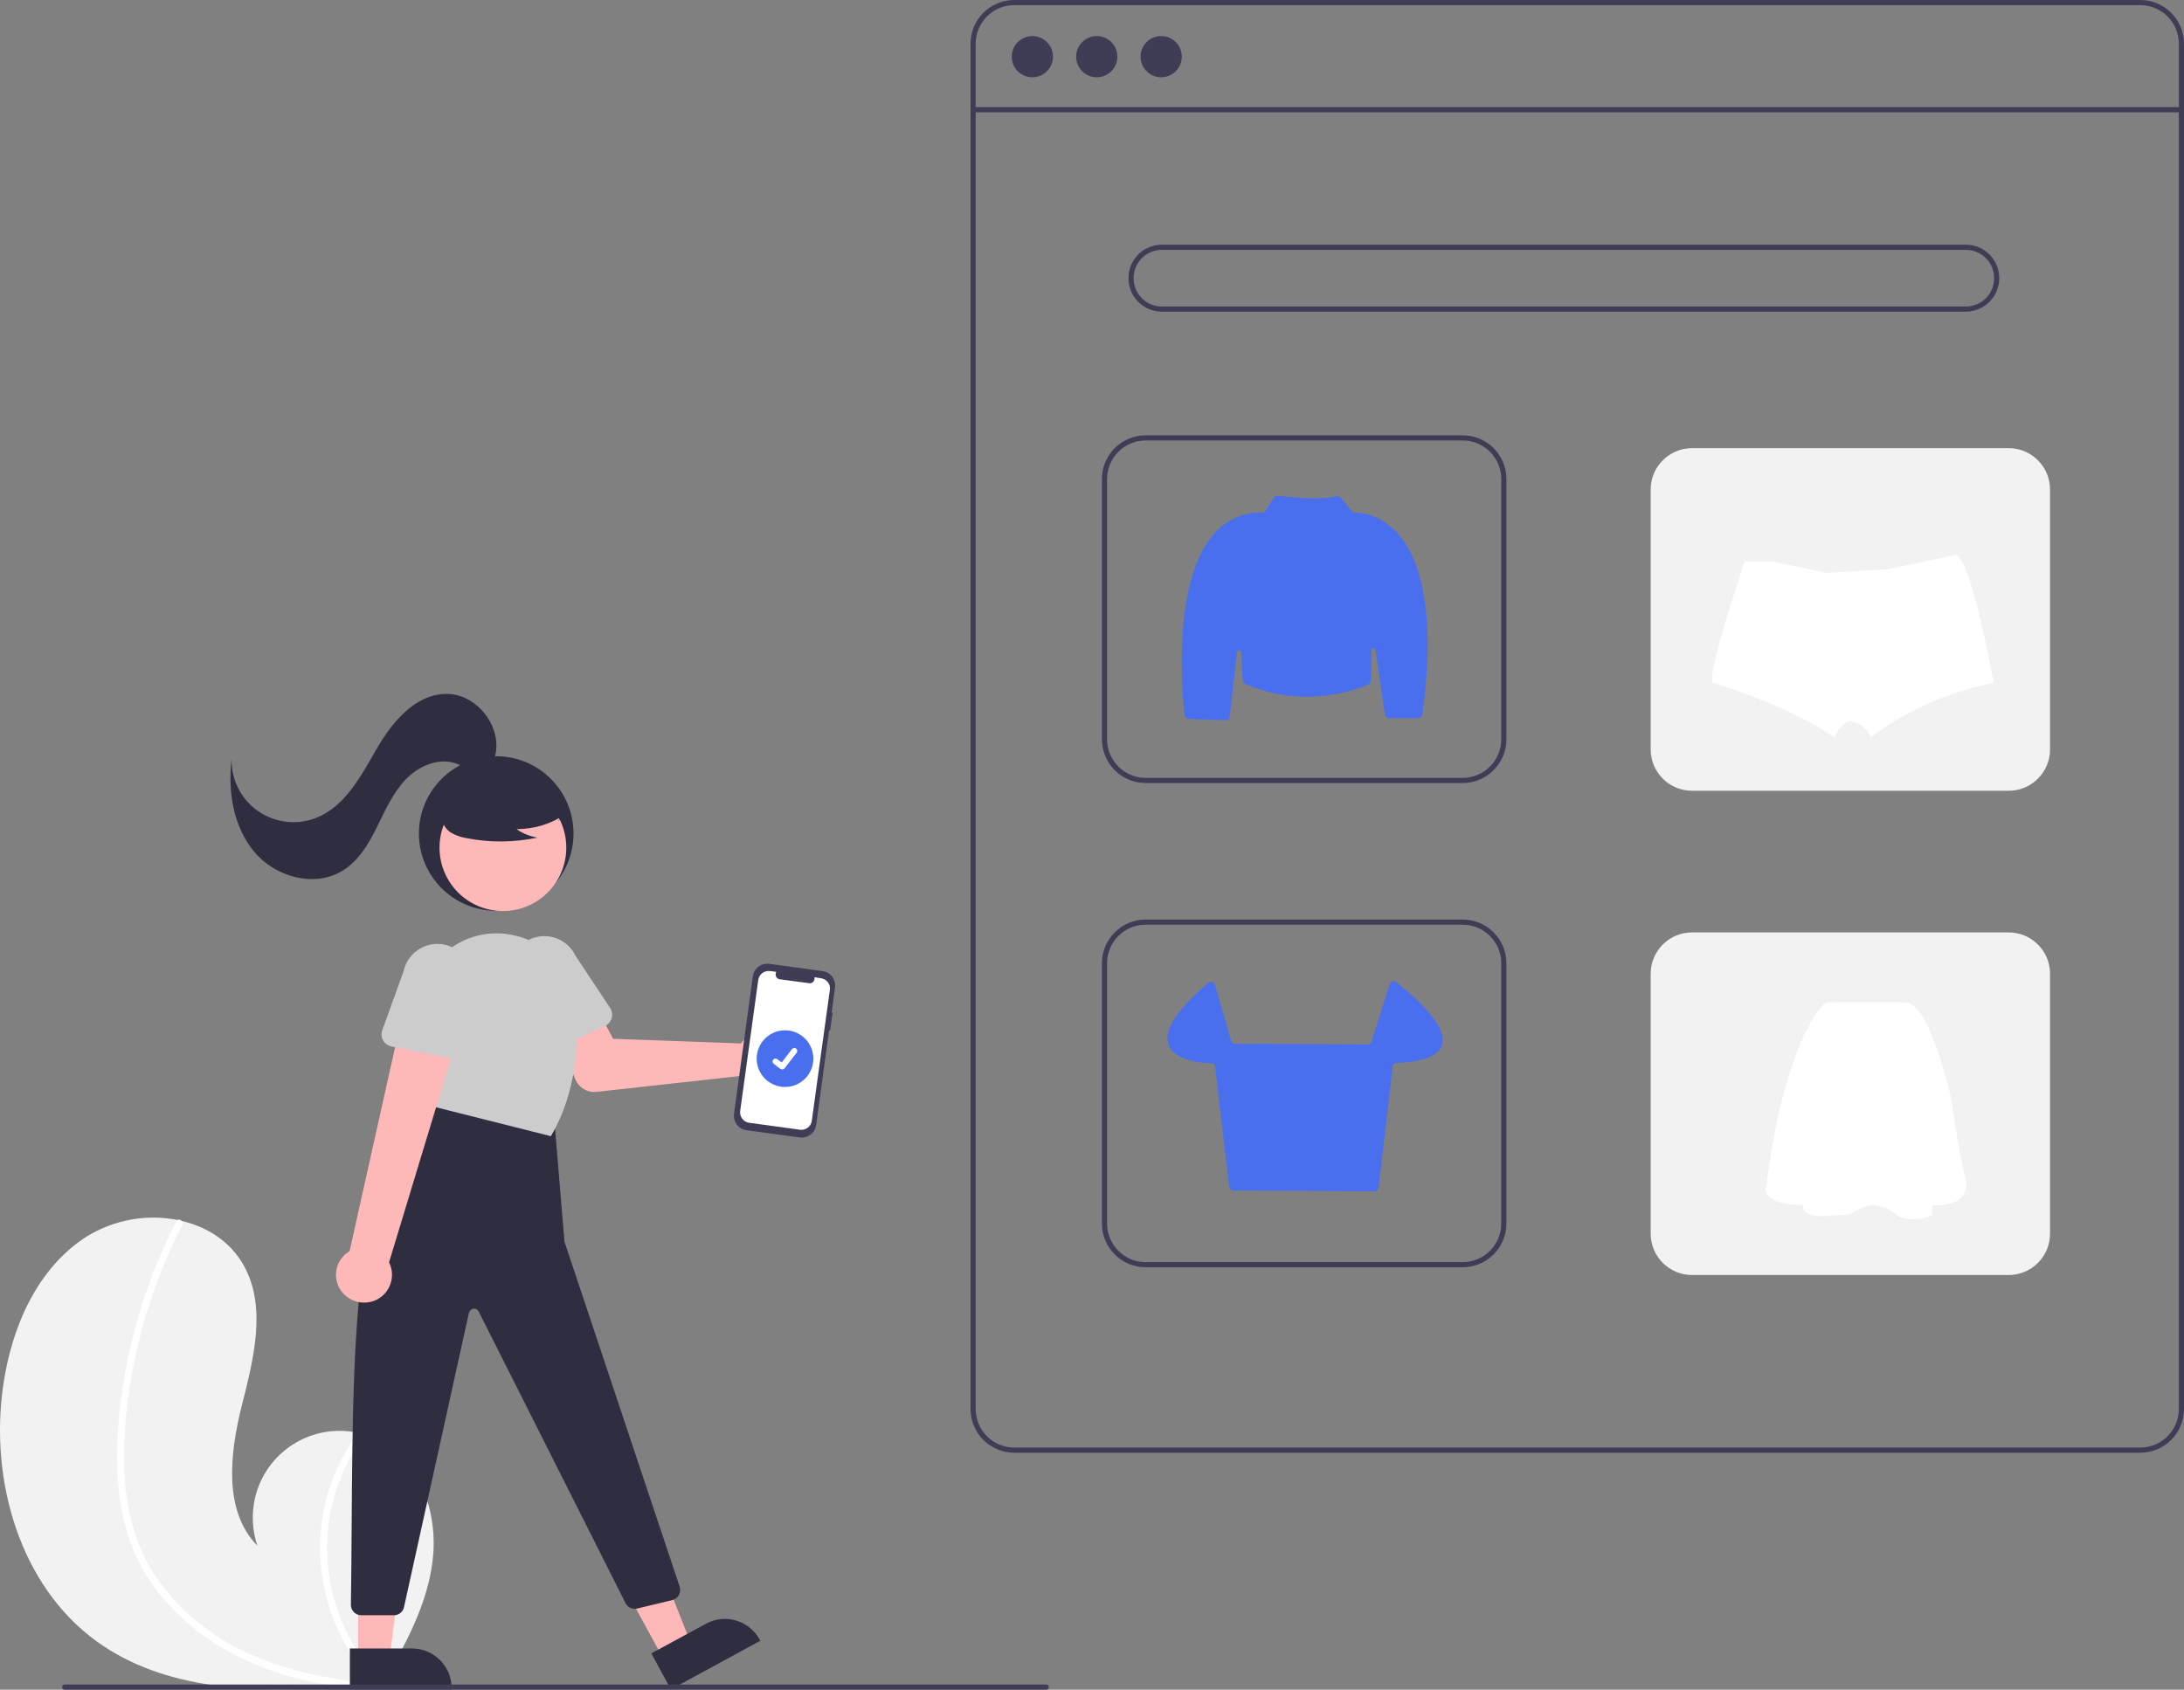 <?xml version="1.0" encoding="utf-8"?>
<!-- Generator: Adobe Illustrator 24.3.0, SVG Export Plug-In . SVG Version: 6.00 Build 0)  -->
<svg version="1.1" id="a03e49aa-1ede-49ab-95c4-f5a45b19bb50"
	 xmlns="http://www.w3.org/2000/svg" xmlns:xlink="http://www.w3.org/1999/xlink" x="0px" y="0px" viewBox="0 0 847.7 656"
	 style="enable-background:new 0 0 847.7 656;" xml:space="preserve">
<rect x="0" y="0" width="847.7" height="656" fill="#808080" stroke="none"/>
<style type="text/css">
	.st0{fill:#F2F2F2;}
	.st1{fill:#FFFFFF;}
	.st2{fill:#3F3D56;}
	.st3{fill:#496FEE;}
	.st4{fill:#2F2E41;}
	.st5{fill:#FFB8B8;}
	.st6{fill:#CCCCCC;}
</style>
<path class="st0" d="M37.6,637.3c26.4,19,60.7,20,93.8,17.7c4.6-0.3,9.2-0.7,13.8-1.1c0,0,0.1,0,0.1,0c0.2,0,0.4,0,0.6-0.1
	c0.9-0.1,1.9-0.2,2.8-0.3l-0.2,0.4l-0.7,1.3c0.2-0.4,0.5-0.9,0.7-1.3c0.1-0.1,0.2-0.3,0.2-0.4c8.6-14.9,17.1-30.4,19.2-47.4
	c2.2-17.7-4.1-37.7-19.6-46.4c-2-1.1-4.2-2-6.4-2.7c-0.9-0.3-1.9-0.5-2.8-0.7c-18.2-4-36.1,7.4-40.2,25.6c-1.3,6-1,12.3,1,18.2
	c-13.2-13.5-10.7-35.5-6.2-53.8c4.6-18.3,10.1-38.8,0.8-55.2c-5.2-9.2-14.2-14.9-24.4-17.2c-0.3-0.1-0.6-0.1-0.9-0.2
	c-12.1-2.5-24.7-0.2-35.3,6.2c-19.5,12.3-29.5,35.5-32.7,58.3C-4,574.7,7.6,615.6,37.6,637.3z"/>
<path class="st1" d="M46.1,578.5c0.8,8.1,2.7,16,5.8,23.5c2.8,6.7,6.6,12.9,11.3,18.4c9.5,11.4,22.1,20,35.7,25.7
	c10.4,4.3,21.4,7.2,32.5,8.7c4.6-0.3,9.2-0.7,13.8-1.1c0,0,0.1,0,0.1,0c0.2,0,0.4,0,0.6-0.1c0.9-0.1,1.9-0.2,2.8-0.3l-0.2,0.4
	l-0.7,1.3c0.2-0.4,0.5-0.9,0.7-1.3c0.1-0.1,0.2-0.3,0.2-0.4c-17-16.9-24.7-41-20.7-64.7c2.1-11.6,6.8-22.5,13.9-31.9
	c-0.9-0.3-1.9-0.5-2.8-0.7c-2.7,3.7-5,7.6-7.1,11.7c-7.2,14.6-9.5,31.1-6.5,47.1c2.7,14.5,9.5,27.9,19.6,38.6
	c-0.9-0.1-1.8-0.1-2.6-0.2c-16.5-1.4-33-5-48-12.2c-12.8-6.1-23.9-15.2-32.4-26.6C53,602.2,49,587.1,48.3,571.8
	c-0.7-16.4,1.4-33.1,5.1-49c3.8-16.3,9.6-32.1,17.3-47.1c0.4-0.7,0.1-1.6-0.6-2c-0.3-0.2-0.6-0.3-0.9-0.2c-0.3,0.1-0.6,0.3-0.7,0.6
	c-0.9,1.8-1.9,3.7-2.8,5.6c-7.4,15.5-12.9,31.9-16.3,48.8C46.2,544.9,44.4,562,46.1,578.5z"/>
<path class="st2" d="M830.7,564h-437c-9.4,0-17-7.6-17-17V17c0-9.4,7.6-17,17-17h437c9.4,0,17,7.6,17,17v530
	C847.7,556.4,840.1,564,830.7,564z M393.7,2c-8.3,0-15,6.7-15,15v530c0,8.3,6.7,15,15,15h437c8.3,0,15-6.7,15-15V17
	c0-8.3-6.7-15-15-15H393.7z"/>
<rect x="377.7" y="41.6" class="st2" width="469" height="2"/>
<circle class="st2" cx="400.7" cy="22" r="8"/>
<circle class="st2" cx="425.7" cy="22" r="8"/>
<circle class="st2" cx="450.7" cy="22" r="8"/>
<path class="st2" d="M763,121H451c-7.2,0-13-5.8-13-13s5.8-13,13-13h312c7.2,0,13,5.8,13,13S770.1,121,763,121z M451,97
	c-6.1,0-11,4.9-11,11s4.9,11,11,11h312c6.1,0,11-4.9,11-11s-4.9-11-11-11H451z"/>
<path class="st2" d="M567.7,304h-123c-9.4,0-17-7.6-17-17V186c0-9.4,7.6-17,17-17h123c9.4,0,17,7.6,17,17v101
	C584.7,296.4,577.1,304,567.7,304z M444.7,171c-8.3,0-15,6.7-15,15v101c0,8.3,6.7,15,15,15h123c8.3,0,15-6.7,15-15V186
	c0-8.3-6.7-15-15-15H444.7z"/>
<path class="st0" d="M656.7,174h123c8.8,0,16,7.2,16,16v101c0,8.8-7.2,16-16,16h-123c-8.8,0-16-7.2-16-16V190
	C640.7,181.2,647.9,174,656.7,174z"/>
<path class="st2" d="M567.7,492h-123c-9.4,0-17-7.6-17-17V374c0-9.4,7.6-17,17-17h123c9.4,0,17,7.6,17,17v101
	C584.7,484.4,577.1,492,567.7,492z M444.7,359c-8.3,0-15,6.7-15,15v101c0,8.3,6.7,15,15,15h123c8.3,0,15-6.7,15-15V374
	c0-8.3-6.7-15-15-15H444.7z"/>
<path class="st0" d="M656.7,362h123c8.8,0,16,7.2,16,16v101c0,8.8-7.2,16-16,16h-123c-8.8,0-16-7.2-16-16V378
	C640.7,369.2,647.9,362,656.7,362z"/>
<path class="st3" d="M475.6,279.6C475.6,279.6,475.5,279.6,475.6,279.6l-14.1-0.5c-0.9,0-1.6-0.7-1.7-1.6c-1-8.6-4.9-52.4,11.7-70.6
	c4.8-5.3,11.7-8.2,18.8-7.9c0.3,0,0.6-0.1,0.7-0.4l3.4-5.3c0.4-0.6,1.1-0.9,1.8-0.8c2.7,0.3,16.6,1.9,22.4,0.2
	c0.7-0.2,1.5,0,1.9,0.6l4.4,5.4c0.2,0.2,0.4,0.3,0.6,0.3c2.3,0,10.2,0.4,17.1,8.2c7.5,8.4,15.3,27.4,9.5,70
	c-0.1,0.9-0.9,1.6-1.8,1.6h-11c-0.9,0-1.7-0.7-1.8-1.6l-3.6-24.8c-0.1-0.4-0.5-0.8-0.9-0.7c-0.4,0.1-0.7,0.4-0.7,0.8l-0.2,11.7
	c0,0.7-0.4,1.3-1.1,1.6c-3.9,1.7-24.7,9.8-47.6-0.3c-0.6-0.3-1.1-0.9-1.1-1.6l-0.5-10.6c0-0.5-0.4-0.8-0.9-0.8
	c-0.4,0-0.7,0.3-0.8,0.7l-2.8,24.8C477.3,278.9,476.5,279.6,475.6,279.6z"/>
<path class="st3" d="M533.5,462.5L533.5,462.5l-54.8-0.3c-0.8,0-1.5-0.6-1.6-1.4l-5.5-46.9c-0.1-0.6-0.6-1.1-1.2-1.1
	c-4.4-0.1-14.7-1.1-16.9-7.3c-1.9-5.5,3.3-13.5,15.5-23.9c0.7-0.6,1.7-0.5,2.3,0.2c0.2,0.2,0.3,0.4,0.3,0.6l6.3,21.9
	c0.2,0.5,0.7,0.9,1.2,0.9l52,0.3c0.6,0,1.1-0.4,1.2-0.9l7.1-22.5c0.3-0.9,1.2-1.3,2-1.1c0.2,0.1,0.4,0.1,0.5,0.3
	c4.8,3.7,20.3,16.3,17.8,24.4c-1.3,4.2-7.4,6.6-17.9,7c-0.6,0-1.1,0.5-1.2,1.1l-5.5,47.2C535,461.9,534.3,462.5,533.5,462.5z"/>
<path class="st1" d="M773.7,265.2c-17.2,3.3-33.5,10.5-47.5,21c-0.7-1.9-2-3.5-3.8-4.5c-1.2-0.7-2.5-1.3-3.8-1.6
	c-1.2-0.3-2.4,0.4-3.5,1.5c-1.3,1.4-2.3,2.9-3.1,4.6c-18.8-12.9-47.4-21.2-47.4-21.2v-2.6c0-0.6,0.1-1.2,0.2-1.8
	c0.1-0.7,0.2-1.3,0.4-2.1c2.4-12.3,12-40.5,12-40.5h10.8l21,4.4l23.6-1.4l23.8-5l3.1-0.6c5.1,4,11,32.3,13.3,44.3
	c0.3,1.5,0.5,2.8,0.7,3.7C773.6,264.5,773.7,265.2,773.7,265.2z"/>
<path class="st1" d="M709.1,389.2L709.1,389.2c0,0-5,1.3-12.8,22.4S685.7,460,685.7,460s-4.4,7.4,14.3,7.9c0,0-1.5,4.9,9.1,4.2
	s9-0.7,9-0.7s6.8-4.3,9.8-3.5s4.9,1,8.2,3.8s13.7,1.6,13.8-0.5c0.1-1,0.1-2.1,0-3.2c0,0,16,1,13-10.6s-5.5-30.6-5.5-30.6
	s-8.2-37.1-17.5-37.6S709.1,389.2,709.1,389.2z"/>
<circle class="st4" cx="192.6" cy="323.6" r="30"/>
<circle class="st5" cx="195.2" cy="329.1" r="24.6"/>
<path class="st5" d="M288.7,403.8c-0.4,0.4-0.7,0.8-1.1,1.3l-49.6-1.8l-5.7-10.6l-17.2,6.5l8.2,19.8c1.4,3.3,4.7,5.3,8.3,4.9
	l56.1-6.2c3.5,4.6,10.1,5.4,14.7,1.9s5.4-10.1,1.9-14.7c-3.5-4.6-10.1-5.4-14.7-1.9C289.3,403.2,289,403.5,288.7,403.8L288.7,403.8z
	"/>
<path class="st6" d="M208.6,408.7c-1.3-0.6-2.2-1.7-2.6-3l-6.9-23.2c-3.1-6.7-0.2-14.7,6.5-17.8c6.7-3.1,14.6-0.3,17.8,6.4
	l13.4,20.2c1.5,2.2,0.9,5.2-1.4,6.7c-0.2,0.1-0.4,0.2-0.6,0.3l-22,10.3C211.4,409.3,209.9,409.3,208.6,408.7z"/>
<polygon class="st5" points="257.4,643.9 268.2,638.1 250.7,593.7 234.8,602.4 "/>
<path class="st4" d="M252.8,641.9l21.2-11.5l0,0c7.5-4.1,16.8-1.3,20.9,6.2c0,0,0,0,0,0l0.2,0.4l-34.7,18.9L252.8,641.9z"/>
<polygon class="st5" points="139,644 151.2,644 157.1,596.7 139,596.7 "/>
<path class="st4" d="M135.8,640l24.1,0h0c8.5,0,15.4,6.9,15.4,15.4c0,0,0,0,0,0v0.5l-39.5,0L135.8,640z"/>
<path class="st4" d="M215.1,434.1l4,48L263.8,616c0.7,2.1-0.4,4.4-2.5,5.1c-0.1,0-0.2,0.1-0.3,0.1l-13.7,3.3
	c-1.8,0.4-3.7-0.4-4.5-2.1l-57-113.2c-0.5-1-1.7-1.4-2.7-0.9c-0.5,0.3-0.9,0.8-1.1,1.4L156.8,624c-0.4,1.8-2,3.1-3.9,3.1h-12.7
	c-2.2,0-4-1.8-4-4c0,0,0,0,0-0.1c1.2-79.3-2.7-169.7,27.9-183.9l5-13L215.1,434.1z"/>
<path class="st6" d="M167.7,429.5l-5.2-31.2c-1.7-10.4,1.9-20.9,9.8-28c7.6-7,18.3-9.6,28.3-6.9c0.3,0.1,0.6,0.2,0.9,0.2
	c12.4,3.6,21.3,14.5,22.2,27.3c1,13.5,0.1,33.2-9.7,49.9l-0.2,0.3L167.7,429.5z"/>
<path class="st4" d="M219.6,316c-5.6,3.9-12.3,5.9-19.1,5.9c2.4,1.7,5.2,2.8,8.1,3.3c-9.1,1.9-18.4,2-27.5,0.2c-2-0.3-4-1-5.8-2
	c-1.8-1-3.1-2.7-3.6-4.8c-0.6-3.4,2.1-6.6,4.9-8.7c8.7-6.4,19.8-8.7,30.2-6c3.4,0.9,6.8,2.3,9,5.1s2.8,6.9,0.8,9.7L219.6,316z"/>
<path class="st4" d="M192.2,293.4c2.8-11.5-7.4-24.3-19.2-24c-12,0.2-20.9,11.1-26.9,21.5S134,313,122.8,317.5
	c-12.3,4.9-26.3-1.1-31.2-13.4c-1.2-3-1.8-6.3-1.7-9.5c-1.5,12.6,0.6,26.2,8.7,36s23.2,14.1,34.1,7.6c6.2-3.7,10.2-10.2,13.4-16.7
	s6.2-13.3,11.1-18.6s12.6-8.8,19.5-6.6c2.7,0.9,5.2,2.6,8,3.1s6.4-0.8,6.8-3.7L192.2,293.4z"/>
<path class="st5" d="M133,501.9c-3.9-4.5-3.3-11.3,1.2-15.1c0.5-0.4,1-0.8,1.5-1.1l21.3-95.5l21.6,8.9L151,490.1
	c2.7,5.3,0.5,11.8-4.8,14.5C141.7,506.8,136.3,505.7,133,501.9L133,501.9z"/>
<path class="st6" d="M148.7,403.9c-0.7-1.2-0.8-2.7-0.3-4l8.2-22.7c1.5-7.2,8.5-11.9,15.8-10.5c7.2,1.5,11.9,8.5,10.5,15.7
	l-1.2,24.2c-0.1,2.7-2.4,4.7-5.1,4.6c-0.2,0-0.5,0-0.7-0.1l-23.9-4.8C150.5,405.9,149.3,405.1,148.7,403.9z"/>
<path id="b06866c4-d0b9-420f-a9d2-389dd10be0a8" class="st2" d="M323.2,393.1l-0.4,0l1.3-9.7c0.4-3.1-1.7-6-4.9-6.4l-20.6-2.8
	c-3.1-0.4-6,1.7-6.4,4.9l-7.3,53.3c-0.4,3.1,1.7,6,4.9,6.4l20.6,2.8c3.1,0.4,6-1.7,6.4-4.9l5-36.7l0.4,0L323.2,393.1z"/>
<path id="fb337c3c-e64d-4daa-8f83-1de4a3033e68" class="st1" d="M318.7,379.8l-2.6-0.4c0.3,1-0.4,2.1-1.4,2.3
	c-0.2,0.1-0.5,0.1-0.7,0l-11.3-1.5c-1.1-0.1-1.8-1.1-1.6-2.2c0-0.2,0.1-0.5,0.2-0.7l-2.4-0.3c-2.2-0.3-4.3,1.2-4.6,3.5l0,0l-7,50.8
	c-0.3,2.2,1.2,4.3,3.5,4.6c0,0,0,0,0,0l19.7,2.7c2.2,0.3,4.3-1.2,4.6-3.5l0,0l0,0l7-50.8C322.5,382.2,320.9,380.1,318.7,379.8
	L318.7,379.8z"/>
<circle class="st3" cx="304.7" cy="411" r="11"/>
<path class="st1" d="M303.6,415.2c-0.2,0-0.5-0.1-0.7-0.2l0,0l-2.6-2c-0.5-0.4-0.6-1.1-0.2-1.6c0.4-0.5,1.1-0.6,1.6-0.2c0,0,0,0,0,0
	l1.7,1.3l4-5.2c0.4-0.5,1.1-0.6,1.6-0.2c0,0,0,0,0,0l0,0l0,0c0.5,0.4,0.6,1.1,0.2,1.6l-4.7,6.1C304.3,415,304,415.2,303.6,415.2z"/>
<path class="st2" d="M406.1,656h-381c-0.6,0-1-0.4-1-1s0.4-1,1-1h381c0.6,0,1,0.4,1,1S406.6,656,406.1,656z"/>
</svg>
